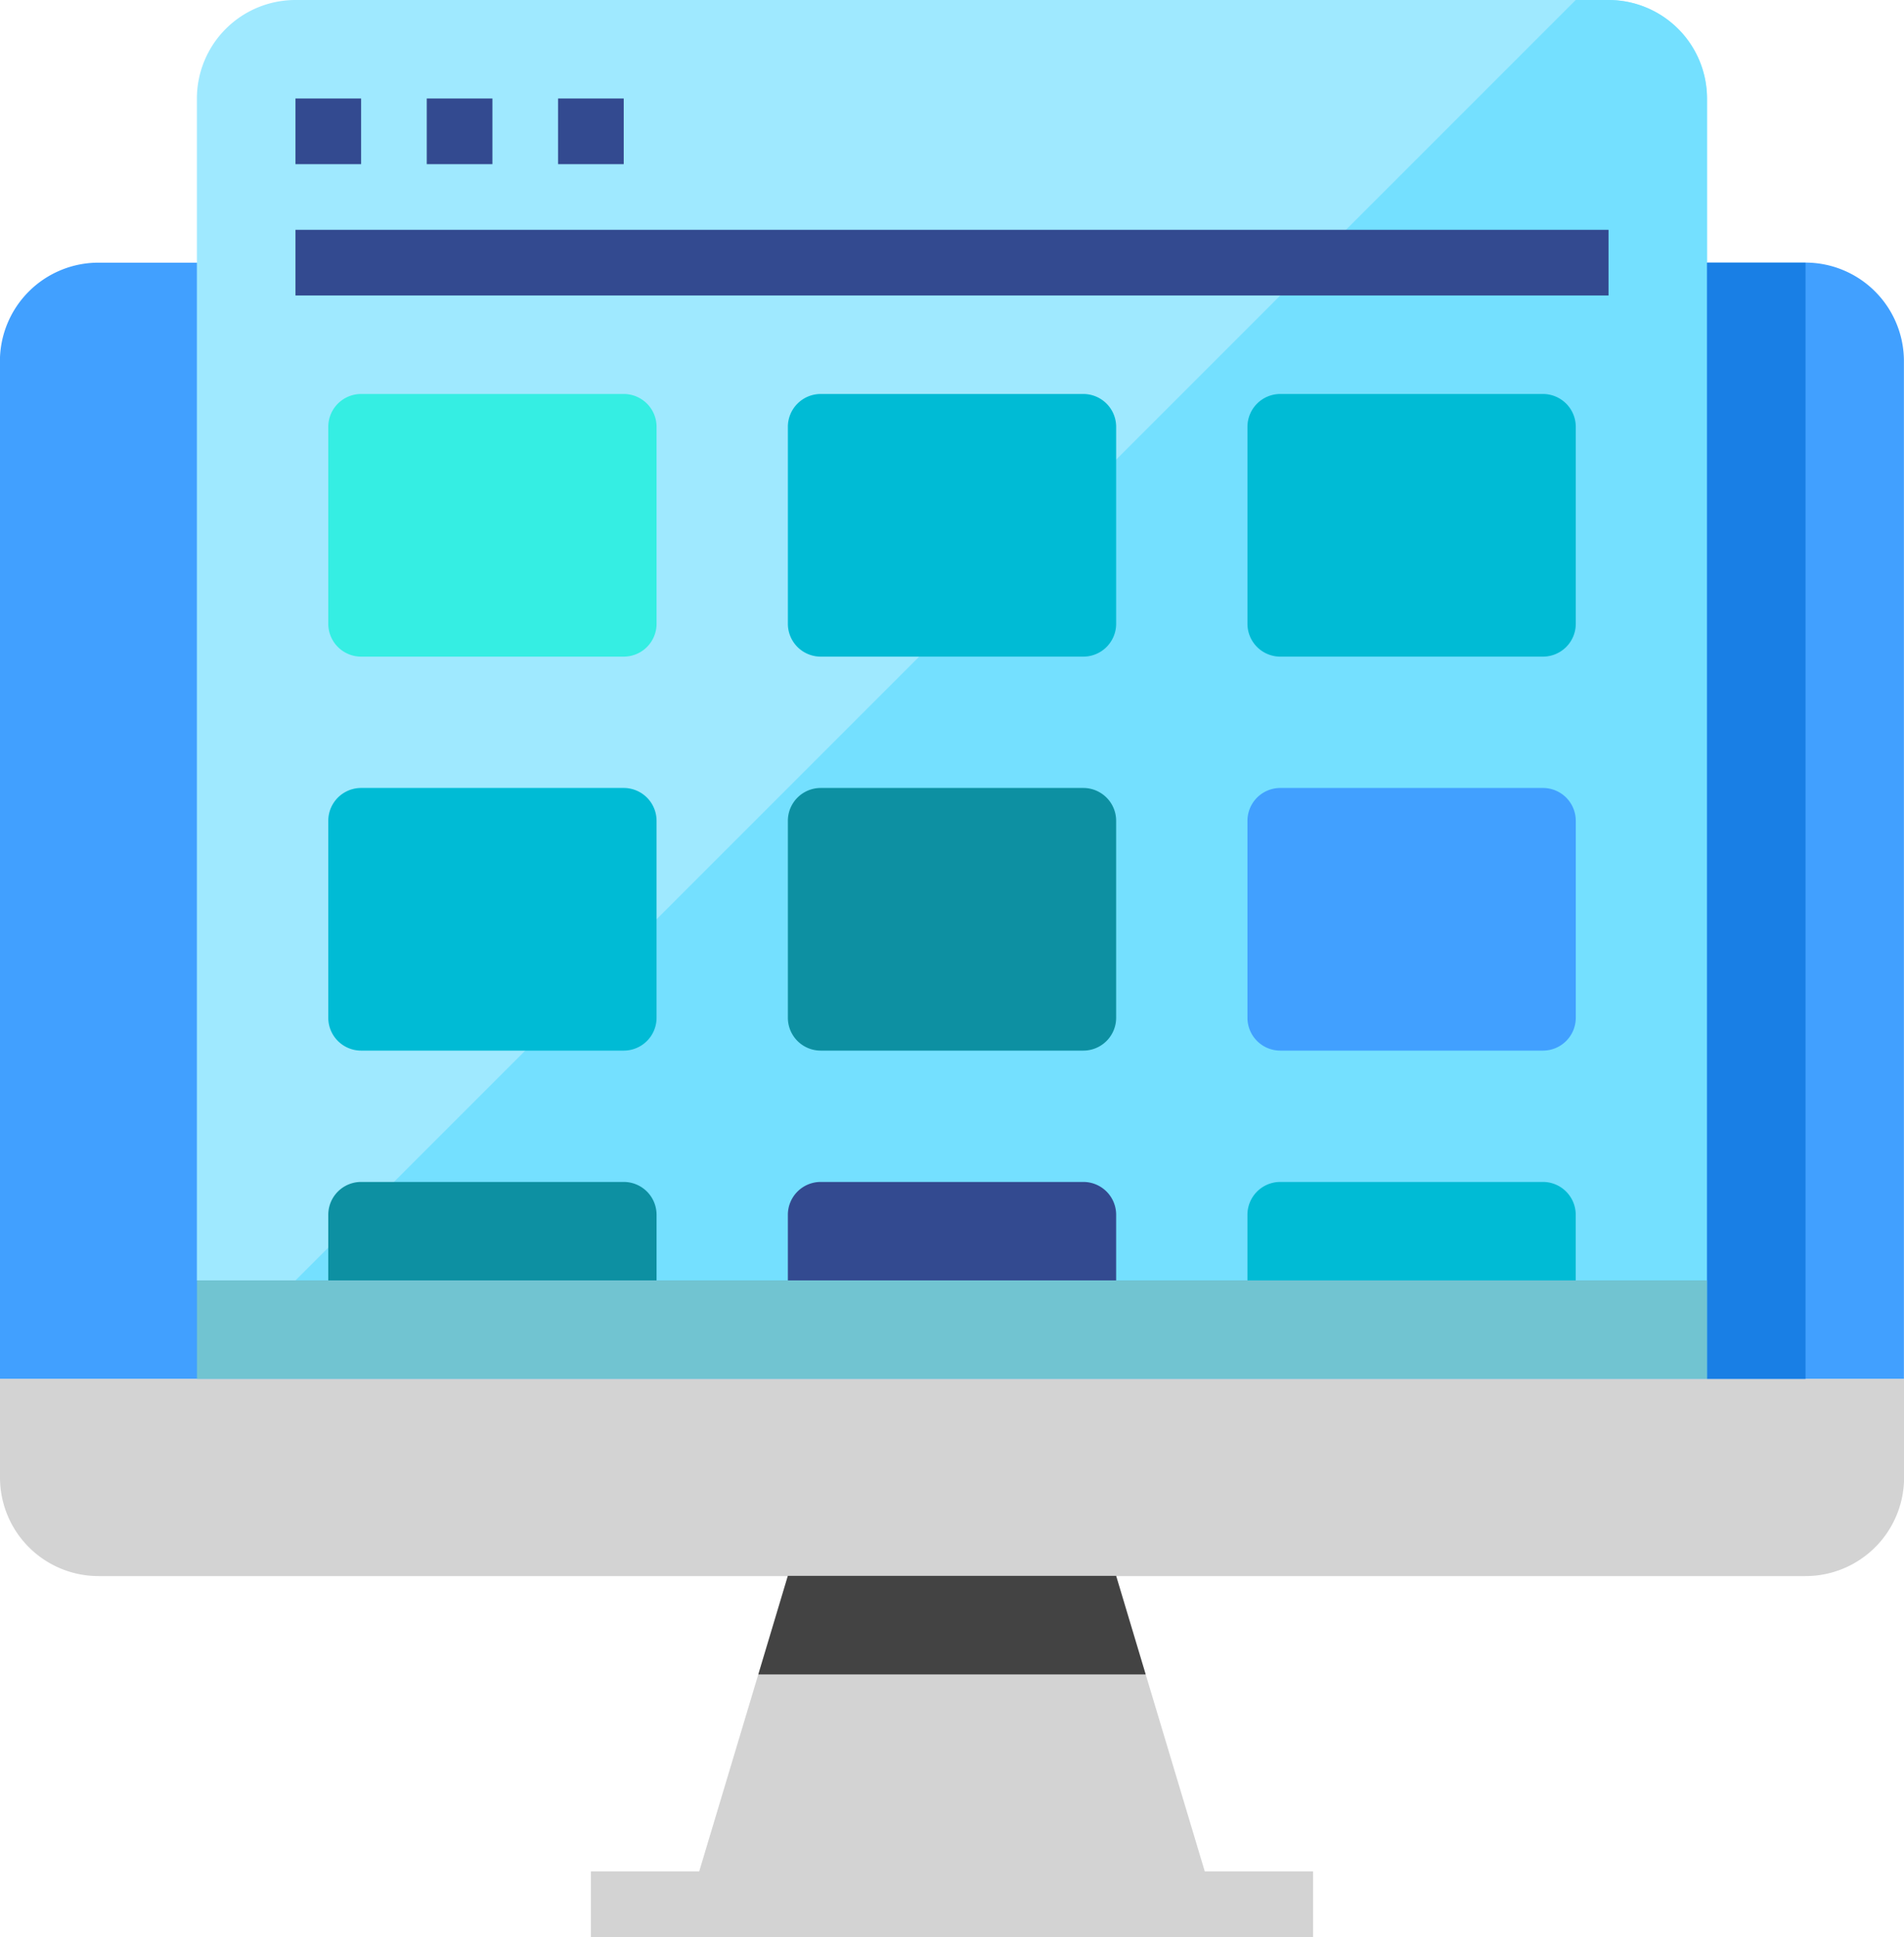 <svg xmlns="http://www.w3.org/2000/svg" width="94.66" height="96.292" viewBox="0 0 94.66 96.292">
  <g id="web-design" transform="translate(0)">
    <g id="Group_3193" data-name="Group 3193" transform="translate(0 0)">
      <g id="flat_8_">
        <path id="Path_456" data-name="Path 456" d="M217.975,501.058l-4.407-14.689H197.247l-4.407,14.689h-5.386v3.264H223.36v-3.264Z" transform="translate(-158.078 -408.031)" fill="#d3d3d3"/>
        <path id="Path_457" data-name="Path 457" d="M9.962,81.062a4.9,4.9,0,0,0-4.9,4.9v50.594h94.66V85.958a4.9,4.9,0,0,0-4.9-4.9Z" transform="translate(-5.066 -68.005)" fill="#41a0ff"/>
        <path id="Path_458" data-name="Path 458" d="M5.066,425.573v4.9a4.9,4.9,0,0,0,4.9,4.9H94.83a4.9,4.9,0,0,0,4.9-4.9v-4.9Z" transform="translate(-5.066 -357.026)" fill="#d3d3d3"/>
        <path id="Path_459" data-name="Path 459" d="M136.042,0H70.759a4.9,4.9,0,0,0-4.9,4.9V63.651h75.075V4.9A4.9,4.9,0,0,0,136.042,0Z" transform="translate(-56.07)" fill="#9fe9ff"/>
        <path id="Path_460" data-name="Path 460" d="M161.544,0h-1.632L96.261,63.651H166.44V4.9A4.9,4.9,0,0,0,161.544,0Z" transform="translate(-81.572)" fill="#74e0ff"/>
        <rect id="Rectangle_1568" data-name="Rectangle 1568" width="3.264" height="3.264" transform="translate(14.689 4.896)" fill="#334a90"/>
        <rect id="Rectangle_1569" data-name="Rectangle 1569" width="3.264" height="3.264" transform="translate(21.217 4.896)" fill="#334a90"/>
        <rect id="Rectangle_1570" data-name="Rectangle 1570" width="3.264" height="3.264" transform="translate(27.745 4.896)" fill="#334a90"/>
        <rect id="Rectangle_1571" data-name="Rectangle 1571" width="65.283" height="3.264" transform="translate(14.689 11.424)" fill="#334a90"/>
        <path id="Path_461" data-name="Path 461" d="M108.025,121.592h13.057a1.633,1.633,0,0,1,1.632,1.632v9.792a1.633,1.633,0,0,1-1.632,1.632H108.025a1.633,1.633,0,0,1-1.632-1.632v-9.792A1.633,1.633,0,0,1,108.025,121.592Z" transform="translate(-90.072 -102.007)" fill="#35eee3"/>
        <path id="Path_462" data-name="Path 462" d="M249.883,121.592H262.94a1.633,1.633,0,0,1,1.632,1.632v9.792a1.633,1.633,0,0,1-1.632,1.632H249.883a1.633,1.633,0,0,1-1.632-1.632v-9.792A1.633,1.633,0,0,1,249.883,121.592Z" transform="translate(-209.081 -102.007)" fill="#00bbd5"/>
        <path id="Path_463" data-name="Path 463" d="M391.741,121.592H404.8a1.633,1.633,0,0,1,1.632,1.632v9.792a1.633,1.633,0,0,1-1.632,1.632H391.741a1.633,1.633,0,0,1-1.632-1.632v-9.792A1.633,1.633,0,0,1,391.741,121.592Z" transform="translate(-328.09 -102.007)" fill="#00bbd5"/>
        <path id="Path_464" data-name="Path 464" d="M108.025,243.185h13.057a1.633,1.633,0,0,1,1.632,1.632v9.792a1.633,1.633,0,0,1-1.632,1.632H108.025a1.633,1.633,0,0,1-1.632-1.632v-9.792A1.633,1.633,0,0,1,108.025,243.185Z" transform="translate(-90.072 -204.015)" fill="#00bbd5"/>
        <path id="Path_465" data-name="Path 465" d="M249.883,243.185H262.94a1.633,1.633,0,0,1,1.632,1.632v9.792a1.633,1.633,0,0,1-1.632,1.632H249.883a1.633,1.633,0,0,1-1.632-1.632v-9.792A1.633,1.633,0,0,1,249.883,243.185Z" transform="translate(-209.081 -204.015)" fill="#0d90a2"/>
        <path id="Path_466" data-name="Path 466" d="M391.741,243.185H404.8a1.633,1.633,0,0,1,1.632,1.632v9.792a1.633,1.633,0,0,1-1.632,1.632H391.741a1.633,1.633,0,0,1-1.632-1.632v-9.792A1.633,1.633,0,0,1,391.741,243.185Z" transform="translate(-328.09 -204.015)" fill="#41a0ff"/>
        <path id="Path_467" data-name="Path 467" d="M121.082,364.777H108.025a1.633,1.633,0,0,0-1.632,1.632v3.264h16.321v-3.264A1.633,1.633,0,0,0,121.082,364.777Z" transform="translate(-90.072 -306.023)" fill="#0d90a2"/>
        <path id="Path_468" data-name="Path 468" d="M262.939,364.777H249.882a1.633,1.633,0,0,0-1.632,1.632v3.264h16.321v-3.264A1.632,1.632,0,0,0,262.939,364.777Z" transform="translate(-209.08 -306.023)" fill="#334a90"/>
        <path id="Path_469" data-name="Path 469" d="M404.8,364.777H391.74a1.633,1.633,0,0,0-1.632,1.632v3.264h16.321v-3.264A1.632,1.632,0,0,0,404.8,364.777Z" transform="translate(-328.09 -306.023)" fill="#00bbd5"/>
        <path id="Path_470" data-name="Path 470" d="M258.39,491.266l-1.469-4.9H240.6l-1.469,4.9Z" transform="translate(-201.431 -408.031)" fill="#434343"/>
        <rect id="Rectangle_1572" data-name="Rectangle 1572" width="4.896" height="55.49" transform="translate(84.868 13.057)" fill="#197fe5"/>
        <rect id="Rectangle_1573" data-name="Rectangle 1573" width="75.075" height="4.896" transform="translate(9.793 63.651)" fill="#71c4d1"/>
      </g>
    </g>
  </g>
</svg>
